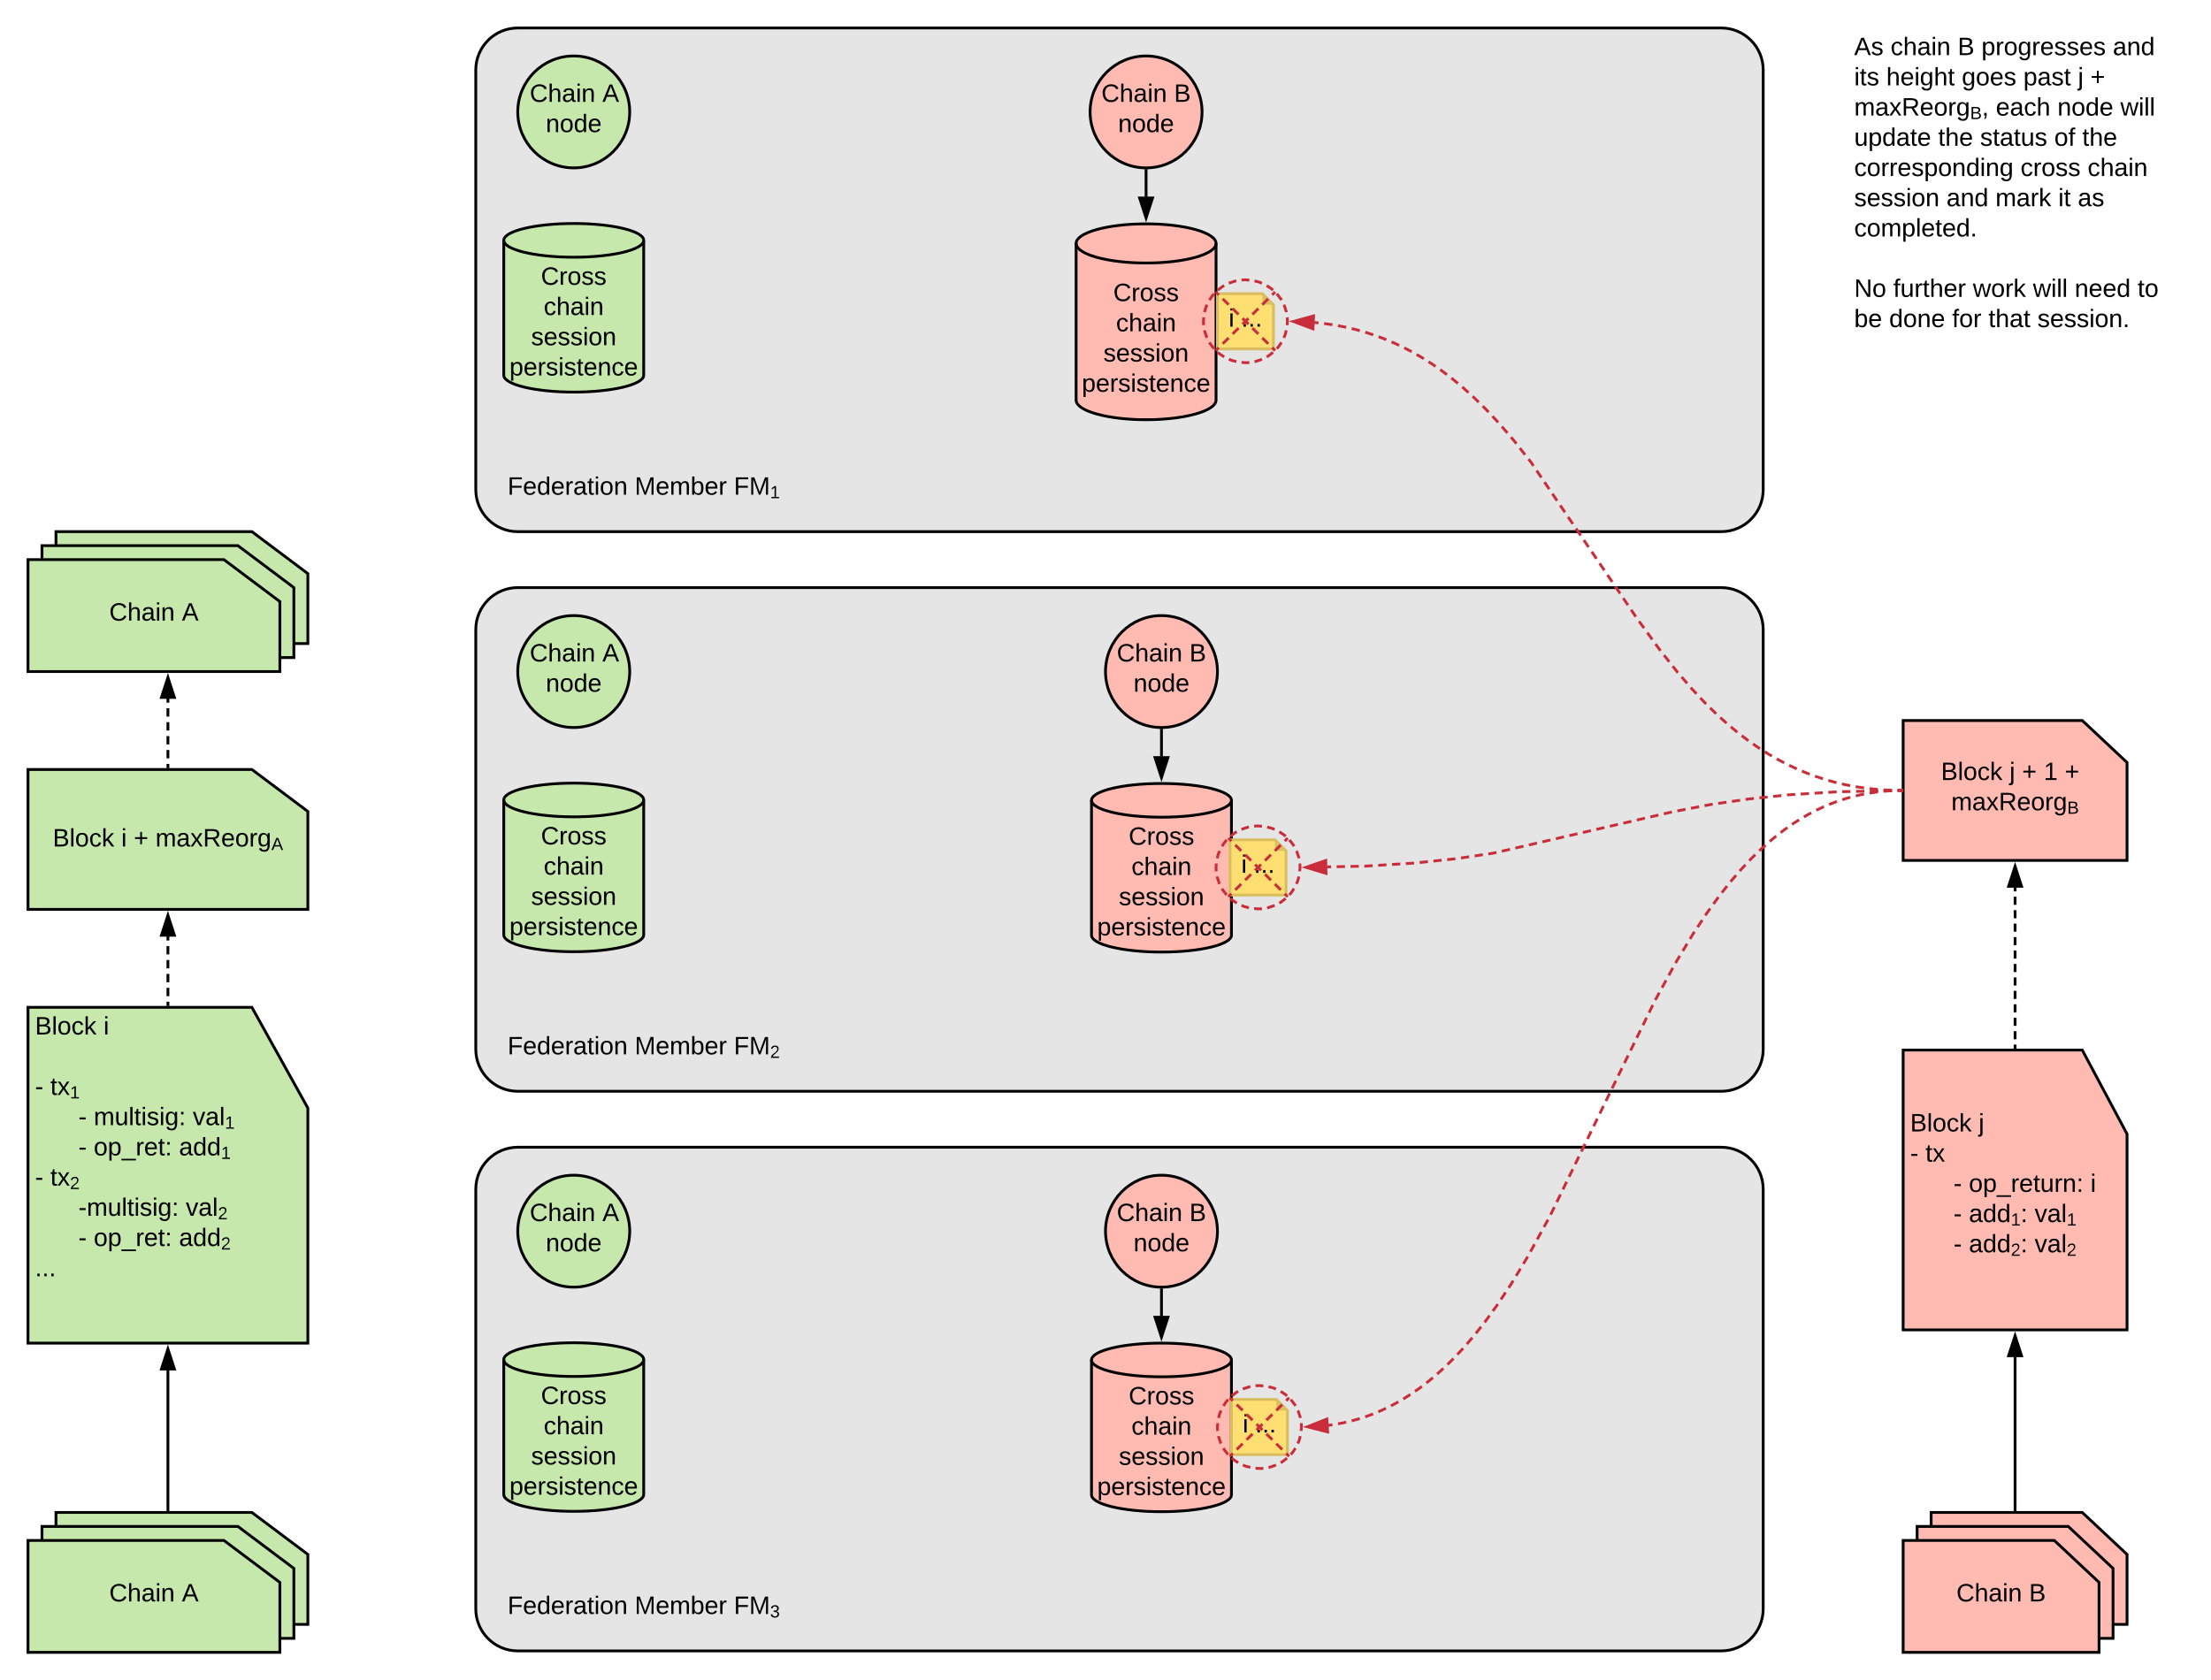 <svg xmlns="http://www.w3.org/2000/svg" xmlns:xlink="http://www.w3.org/1999/xlink" xmlns:lucid="lucid" width="1580" height="1201.04"><g transform="translate(0 2.842170943040401e-14)" lucid:page-tab-id="9oqd1x2X~fvN"><path d="M1230 20c16.57 0 30 13.43 30 30v300c0 16.57-13.43 30-30 30H370c-16.57 0-30-13.43-30-30V50c0-16.57 13.43-30 30-30z" stroke="#000" stroke-width="2" fill="#e5e5e5"/><path d="M450 80c0 22.1-17.9 40-40 40s-40-17.9-40-40 17.9-40 40-40 40 17.9 40 40z" stroke="#000" stroke-width="2" fill="#c7e8ac"/><use xlink:href="#a" transform="matrix(1,0,0,1,375,45) translate(3.55 27.8)"/><use xlink:href="#b" transform="matrix(1,0,0,1,375,45) translate(55.45 27.8)"/><use xlink:href="#c" transform="matrix(1,0,0,1,375,45) translate(15 49.4)"/><path d="M859 80c0 22.1-17.9 40-40 40s-40-17.9-40-40 17.9-40 40-40 40 17.9 40 40z" stroke="#000" stroke-width="2" fill="#ffbbb1"/><use xlink:href="#a" transform="matrix(1,0,0,1,783.999,45) translate(3.05 27.8)"/><use xlink:href="#d" transform="matrix(1,0,0,1,783.999,45) translate(54.95 27.8)"/><use xlink:href="#c" transform="matrix(1,0,0,1,783.999,45) translate(15 49.4)"/><path d="M460 268.2c0 6.66-22.4 12.05-50 12.05s-50-5.4-50-12.05v-96.4c0-6.66 22.4-12.05 50-12.05s50 5.4 50 12.05z" stroke="#000" stroke-width="2" fill="#c7e8ac"/><path d="M460 171.8c0 6.66-22.4 12.05-50 12.05s-50-5.4-50-12.05" stroke="#000" stroke-width="2" fill="none"/><use xlink:href="#e" transform="matrix(1,0,0,1,365,188.85) translate(21.55 14.7)"/><use xlink:href="#f" transform="matrix(1,0,0,1,365,188.85) translate(23.525 36.3)"/><use xlink:href="#g" transform="matrix(1,0,0,1,365,188.85) translate(14.525 57.9)"/><use xlink:href="#h" transform="matrix(1,0,0,1,365,188.85) translate(-0.95 79.5)"/><path d="M869 286c0 7.73-22.4 14-50 14s-50-6.27-50-14V174c0-7.73 22.4-14 50-14s50 6.27 50 14z" stroke="#000" stroke-width="2" fill="#ffbbb1"/><path d="M869 174c0 7.73-22.4 14-50 14s-50-6.27-50-14" stroke="#000" stroke-width="2" fill="none"/><use xlink:href="#e" transform="matrix(1,0,0,1,773.999,193) translate(21.55 22.2)"/><use xlink:href="#f" transform="matrix(1,0,0,1,773.999,193) translate(23.525 43.8)"/><use xlink:href="#g" transform="matrix(1,0,0,1,773.999,193) translate(14.525 65.4)"/><use xlink:href="#h" transform="matrix(1,0,0,1,773.999,193) translate(-0.95 87)"/><path d="M1230 420c16.57 0 30 13.43 30 30v300c0 16.57-13.43 30-30 30H370c-16.57 0-30-13.43-30-30V450c0-16.57 13.43-30 30-30z" stroke="#000" stroke-width="2" fill="#e5e5e5"/><path d="M450 480c0 22.1-17.9 40-40 40s-40-17.9-40-40 17.9-40 40-40 40 17.9 40 40z" stroke="#000" stroke-width="2" fill="#c7e8ac"/><use xlink:href="#a" transform="matrix(1,0,0,1,375,445) translate(3.55 27.8)"/><use xlink:href="#b" transform="matrix(1,0,0,1,375,445) translate(55.45 27.8)"/><use xlink:href="#c" transform="matrix(1,0,0,1,375,445) translate(15 49.4)"/><path d="M870 480c0 22.1-17.9 40-40 40s-40-17.9-40-40 17.9-40 40-40 40 17.9 40 40z" stroke="#000" stroke-width="2" fill="#ffbbb1"/><use xlink:href="#a" transform="matrix(1,0,0,1,795,445) translate(3.05 27.8)"/><use xlink:href="#d" transform="matrix(1,0,0,1,795,445) translate(54.95 27.8)"/><use xlink:href="#c" transform="matrix(1,0,0,1,795,445) translate(15 49.4)"/><path d="M460 668.2c0 6.66-22.4 12.05-50 12.05s-50-5.4-50-12.05v-96.4c0-6.66 22.4-12.05 50-12.05s50 5.4 50 12.05z" stroke="#000" stroke-width="2" fill="#c7e8ac"/><path d="M460 571.8c0 6.66-22.4 12.05-50 12.05s-50-5.4-50-12.05" stroke="#000" stroke-width="2" fill="none"/><use xlink:href="#e" transform="matrix(1,0,0,1,365,588.85) translate(21.55 14.7)"/><use xlink:href="#f" transform="matrix(1,0,0,1,365,588.85) translate(23.525 36.3)"/><use xlink:href="#g" transform="matrix(1,0,0,1,365,588.85) translate(14.525 57.9)"/><use xlink:href="#h" transform="matrix(1,0,0,1,365,588.85) translate(-0.95 79.5)"/><path d="M880 668.45c0 6.66-22.4 12.05-50 12.05s-50-5.4-50-12.05v-96.4c0-6.66 22.4-12.05 50-12.05s50 5.4 50 12.05z" stroke="#000" stroke-width="2" fill="#ffbbb1"/><path d="M880 572.05c0 6.66-22.4 12.05-50 12.05s-50-5.4-50-12.05" stroke="#000" stroke-width="2" fill="none"/><use xlink:href="#e" transform="matrix(1,0,0,1,785,589.1) translate(21.55 14.7)"/><use xlink:href="#f" transform="matrix(1,0,0,1,785,589.1) translate(23.525 36.3)"/><use xlink:href="#g" transform="matrix(1,0,0,1,785,589.1) translate(14.525 57.9)"/><use xlink:href="#h" transform="matrix(1,0,0,1,785,589.1) translate(-0.95 79.5)"/><path d="M1380 1081.04h108l32 30v50h-140z" stroke="#000" stroke-width="2" fill="#ffbbb1"/><path d="M1370 1091.04h108l32 30v50h-140z" stroke="#000" stroke-width="2" fill="#ffbbb1"/><path d="M1360 1101.04h108l32 30v50h-140z" stroke="#000" stroke-width="2" fill="#ffbbb1"/><use xlink:href="#a" transform="matrix(1,0,0,1,1360,1101.038) translate(38.05 43.6)"/><use xlink:href="#i" transform="matrix(1,0,0,1,1360,1101.038) translate(89.95 43.6)"/><path d="M1360 750.54h128l32 60v140h-160z" stroke="#000" stroke-width="2" fill="#ffbbb1"/><use xlink:href="#j" transform="matrix(1,0,0,1,1360,750.538) translate(5.01 58.15)"/><use xlink:href="#k" transform="matrix(1,0,0,1,1360,750.538) translate(53.96 58.15)"/><use xlink:href="#l" transform="matrix(1,0,0,1,1360,750.538) translate(5.01 79.75)"/><use xlink:href="#m" transform="matrix(1,0,0,1,1360,750.538) translate(15.96 79.75)"/><use xlink:href="#n" transform="matrix(1,0,0,1,1360,750.538) translate(36.01 101.35)"/><use xlink:href="#o" transform="matrix(1,0,0,1,1360,750.538) translate(46.96 101.35)"/><use xlink:href="#p" transform="matrix(1,0,0,1,1360,750.538) translate(133.86 101.35)"/><use xlink:href="#n" transform="matrix(1,0,0,1,1360,750.538) translate(36.01 122.95)"/><use xlink:href="#q" transform="matrix(1,0,0,1,1360,750.538) translate(46.96 122.95)"/><use xlink:href="#r" transform="matrix(1,0,0,1,1360,750.538) translate(93.96 122.95)"/><use xlink:href="#n" transform="matrix(1,0,0,1,1360,750.538) translate(36.01 144.55)"/><use xlink:href="#s" transform="matrix(1,0,0,1,1360,750.538) translate(46.96 144.55)"/><use xlink:href="#t" transform="matrix(1,0,0,1,1360,750.538) translate(93.96 144.55)"/><path d="M1440 1080.04V969.77" stroke="#000" stroke-width="2" fill="none"/><path d="M1441 1081.04h-2v-1h2zM1444.64 969.04h-9.28l4.64-14.27z"/><path d="M1446 970.04h-12l6-18.5zm-9.26-2h6.52L1440 958z"/><path d="M1230 820c16.57 0 30 13.43 30 30v300c0 16.57-13.43 30-30 30H370c-16.57 0-30-13.43-30-30V850c0-16.57 13.43-30 30-30z" stroke="#000" stroke-width="2" fill="#e5e5e5"/><path d="M450 880c0 22.1-17.9 40-40 40s-40-17.9-40-40 17.9-40 40-40 40 17.9 40 40z" stroke="#000" stroke-width="2" fill="#c7e8ac"/><use xlink:href="#a" transform="matrix(1,0,0,1,375,845) translate(3.55 27.8)"/><use xlink:href="#b" transform="matrix(1,0,0,1,375,845) translate(55.45 27.8)"/><use xlink:href="#c" transform="matrix(1,0,0,1,375,845) translate(15 49.4)"/><path d="M870 880c0 22.1-17.9 40-40 40s-40-17.9-40-40 17.9-40 40-40 40 17.9 40 40z" stroke="#000" stroke-width="2" fill="#ffbbb1"/><use xlink:href="#a" transform="matrix(1,0,0,1,795,845) translate(3.05 27.8)"/><use xlink:href="#d" transform="matrix(1,0,0,1,795,845) translate(54.95 27.8)"/><use xlink:href="#c" transform="matrix(1,0,0,1,795,845) translate(15 49.4)"/><path d="M460 1068.2c0 6.66-22.4 12.05-50 12.05s-50-5.4-50-12.05v-96.4c0-6.66 22.4-12.05 50-12.05s50 5.4 50 12.05z" stroke="#000" stroke-width="2" fill="#c7e8ac"/><path d="M460 971.8c0 6.66-22.4 12.05-50 12.05s-50-5.4-50-12.05" stroke="#000" stroke-width="2" fill="none"/><use xlink:href="#e" transform="matrix(1,0,0,1,365,988.85) translate(21.55 14.7)"/><use xlink:href="#f" transform="matrix(1,0,0,1,365,988.85) translate(23.525 36.3)"/><use xlink:href="#g" transform="matrix(1,0,0,1,365,988.85) translate(14.525 57.9)"/><use xlink:href="#h" transform="matrix(1,0,0,1,365,988.85) translate(-0.95 79.5)"/><path d="M880 1068.45c0 6.66-22.4 12.05-50 12.05s-50-5.4-50-12.05v-96.4c0-6.66 22.4-12.05 50-12.05s50 5.4 50 12.05z" stroke="#000" stroke-width="2" fill="#ffbbb1"/><path d="M880 972.05c0 6.66-22.4 12.05-50 12.05s-50-5.4-50-12.05" stroke="#000" stroke-width="2" fill="none"/><use xlink:href="#e" transform="matrix(1,0,0,1,785,989.1) translate(21.55 14.7)"/><use xlink:href="#f" transform="matrix(1,0,0,1,785,989.1) translate(23.525 36.3)"/><use xlink:href="#g" transform="matrix(1,0,0,1,785,989.1) translate(14.525 57.9)"/><use xlink:href="#h" transform="matrix(1,0,0,1,785,989.1) translate(-0.95 79.5)"/><path d="M819 121v19.76" stroke="#000" stroke-width="2" fill="none"/><path d="M819 120l1-.04V121h-2v-1.06zM819 155.76l-4.64-14.26h9.27z"/><path d="M819 159l-6-18.5h12zm-3.26-16.5l3.26 10.03 3.26-10.03z"/><path d="M830 521v19.76" stroke="#000" stroke-width="2" fill="none"/><path d="M830 520l1-.04V521h-2v-1.06zM830 555.76l-4.64-14.26h9.28z"/><path d="M830 559l-6-18.5h12zm-3.26-16.5l3.26 10.03 3.26-10.03z"/><path d="M830 921v19.76" stroke="#000" stroke-width="2" fill="none"/><path d="M830 920l1-.04V921h-2v-1.06zM830 955.76l-4.64-14.26h9.28z"/><path d="M830 959l-6-18.5h12zm-3.26-16.5l3.26 10.03 3.26-10.03z"/><path d="M1320 20h240v226h-240z" stroke="#000" stroke-opacity="0" stroke-width="2" fill="#fff" fill-opacity="0"/><use xlink:href="#u" transform="matrix(1,0,0,1,1325,25) translate(0 14.4)"/><use xlink:href="#v" transform="matrix(1,0,0,1,1325,25) translate(26 14.4)"/><use xlink:href="#w" transform="matrix(1,0,0,1,1325,25) translate(73.95 14.4)"/><use xlink:href="#x" transform="matrix(1,0,0,1,1325,25) translate(90.95 14.4)"/><use xlink:href="#y" transform="matrix(1,0,0,1,1325,25) translate(184.85 14.4)"/><use xlink:href="#z" transform="matrix(1,0,0,1,1325,25) translate(0 36)"/><use xlink:href="#A" transform="matrix(1,0,0,1,1325,25) translate(22.95 36)"/><use xlink:href="#B" transform="matrix(1,0,0,1,1325,25) translate(76.9 36)"/><use xlink:href="#C" transform="matrix(1,0,0,1,1325,25) translate(120.9 36)"/><use xlink:href="#D" transform="matrix(1,0,0,1,1325,25) translate(159.9 36)"/><use xlink:href="#E" transform="matrix(1,0,0,1,1325,25) translate(168.85 36)"/><use xlink:href="#F" transform="matrix(1,0,0,1,1325,25) translate(0 57.6)"/><use xlink:href="#G" transform="matrix(1,0,0,1,1325,25) translate(101.25 57.6)"/><use xlink:href="#H" transform="matrix(1,0,0,1,1325,25) translate(145.25 57.6)"/><use xlink:href="#I" transform="matrix(1,0,0,1,1325,25) translate(190.25 57.6)"/><use xlink:href="#J" transform="matrix(1,0,0,1,1325,25) translate(0 79.2)"/><use xlink:href="#K" transform="matrix(1,0,0,1,1325,25) translate(60 79.2)"/><use xlink:href="#L" transform="matrix(1,0,0,1,1325,25) translate(90 79.2)"/><use xlink:href="#M" transform="matrix(1,0,0,1,1325,25) translate(143 79.2)"/><use xlink:href="#N" transform="matrix(1,0,0,1,1325,25) translate(163 79.2)"/><use xlink:href="#O" transform="matrix(1,0,0,1,1325,25) translate(0 100.8)"/><use xlink:href="#P" transform="matrix(1,0,0,1,1325,25) translate(118.85 100.8)"/><use xlink:href="#f" transform="matrix(1,0,0,1,1325,25) translate(166.8 100.8)"/><use xlink:href="#Q" transform="matrix(1,0,0,1,1325,25) translate(0 122.4)"/><use xlink:href="#R" transform="matrix(1,0,0,1,1325,25) translate(65.95 122.4)"/><use xlink:href="#S" transform="matrix(1,0,0,1,1325,25) translate(100.95 122.4)"/><use xlink:href="#T" transform="matrix(1,0,0,1,1325,25) translate(145.85 122.4)"/><use xlink:href="#U" transform="matrix(1,0,0,1,1325,25) translate(159.8 122.4)"/><use xlink:href="#V" transform="matrix(1,0,0,1,1325,25) translate(0 144)"/><use xlink:href="#W" transform="matrix(1,0,0,1,1325,25) translate(0 165.6)"/><use xlink:href="#X" transform="matrix(1,0,0,1,1325,25) translate(0 187.2)"/><use xlink:href="#Y" transform="matrix(1,0,0,1,1325,25) translate(27.95 187.2)"/><use xlink:href="#Z" transform="matrix(1,0,0,1,1325,25) translate(84.85 187.2)"/><use xlink:href="#aa" transform="matrix(1,0,0,1,1325,25) translate(127.75 187.2)"/><use xlink:href="#ab" transform="matrix(1,0,0,1,1325,25) translate(157.55 187.2)"/><use xlink:href="#ac" transform="matrix(1,0,0,1,1325,25) translate(202.55 187.2)"/><use xlink:href="#ad" transform="matrix(1,0,0,1,1325,25) translate(0 208.8)"/><use xlink:href="#ae" transform="matrix(1,0,0,1,1325,25) translate(25 208.8)"/><use xlink:href="#af" transform="matrix(1,0,0,1,1325,25) translate(70 208.8)"/><use xlink:href="#ag" transform="matrix(1,0,0,1,1325,25) translate(95.95 208.8)"/><use xlink:href="#ah" transform="matrix(1,0,0,1,1325,25) translate(130.95 208.8)"/><path d="M880 1000.25h32.1l7.9 7.9v31.6h-40z" stroke="#d9be60" stroke-width="2" fill="#ffdf71"/><path d="M912.1 1000.25v7.9h7.9" fill="#d9be60"/><g><use xlink:href="#ai" transform="matrix(1,0,0,1,885,1005.25) translate(3.025 18.6)"/><use xlink:href="#aj" transform="matrix(1,0,0,1,885,1005.25) translate(11.975 18.6)"/></g><path d="M930 1020c0 16.36-13.43 29.63-30 29.63s-30-13.27-30-29.63 13.43-29.63 30-29.63 30 13.27 30 29.63zm-51.22-20.95l42.44 41.9m-42.44 0l42.44-41.9" fill-opacity="0"/><path d="M929.2 1026.48l-.8 3.1-.98 2.2m-1.7 3.33l-2.02 3.06-1.33 1.43m-2.63 2.64l-3.4 2.6-1.18.63m-3.3 1.75l-4.7 1.55-.66.1m-3.7.58l-.62.1-2.18.08-2.8-.24m-3.7-.56l-3.43-.88-1.88-.83m-3.37-1.63l-3.5-2.32-1.04-.96m-2.73-2.57l-2.92-3.8-.4-.73m-1.74-3.3l-.15-.3-1.53-4.6-.06-.42m-.58-3.7l-.1-.7-.08-2.1.23-2.8m.58-3.68l.8-3.1.98-2.2m1.7-3.33l2.02-3.06 1.33-1.43m2.63-2.64l3.4-2.6 1.18-.63m3.3-1.75l4.7-1.55.66-.1m3.7-.58l.62-.1 2.18-.08 2.8.24m3.7.56l3.43.88 1.88.83m3.37 1.63l3.5 2.32 1.04.96m2.73 2.57l2.92 3.8.4.73m1.74 3.3l.15.3 1.53 4.6.06.42m.58 3.7l.1.7.08 2.1-.23 2.8m-51-23.75l2.14 2.1m2.83 2.8l4.25 4.18m2.83 2.8l4.25 4.18m2.83 2.8l4.24 4.2m2.83 2.8l4.24 4.18m2.82 2.8l4.25 4.18m2.82 2.8l2.12 2.1m-42.44 0l2.13-2.1m2.83-2.8l4.25-4.2m2.83-2.78l4.25-4.2m2.83-2.78l4.24-4.2m2.83-2.8l4.24-4.18m2.82-2.8l4.25-4.18m2.82-2.8l2.12-2.1" stroke="#c92d39" stroke-width="2" fill="none"/><path d="M879 600.25h32.1l7.9 7.9v31.6h-40z" stroke="#d9be60" stroke-width="2" fill="#ffdf71"/><path d="M911.1 600.25v7.9h7.9" fill="#d9be60"/><g><use xlink:href="#ai" transform="matrix(1,0,0,1,883.999,605.25) translate(3.025 18.6)"/><use xlink:href="#aj" transform="matrix(1,0,0,1,883.999,605.25) translate(11.975 18.6)"/></g><path d="M929 620c0 16.36-13.43 29.63-30 29.63s-30-13.27-30-29.63 13.43-29.63 30-29.63 30 13.27 30 29.63zm-51.22-20.95l42.44 41.9m-42.44 0l42.44-41.9" fill-opacity="0"/><path d="M928.2 626.48l-.8 3.1-.98 2.2m-1.7 3.33l-2.02 3.06-1.33 1.43m-2.63 2.64l-3.4 2.6-1.18.63m-3.3 1.75l-4.7 1.55-.66.1m-3.7.58l-.62.1-2.18.08-2.8-.24m-3.7-.56l-3.43-.88-1.88-.83m-3.37-1.63l-3.5-2.32-1.04-.96m-2.73-2.57l-2.93-3.8-.38-.73m-1.75-3.3l-.15-.3-1.53-4.6-.06-.42m-.58-3.7l-.1-.7-.08-2.1.23-2.8m.58-3.68l.8-3.1.98-2.2m1.7-3.33l2.02-3.06 1.33-1.43m2.63-2.64l3.4-2.6 1.18-.63m3.3-1.75l4.7-1.55.66-.1m3.7-.58l.62-.1 2.18-.08 2.8.24m3.7.56l3.43.88 1.88.83m3.37 1.63l3.5 2.32 1.04.96m2.73 2.57l2.92 3.8.38.73m1.76 3.3l.15.3 1.53 4.6.06.42m.58 3.7l.1.7.08 2.1-.23 2.8m-51-23.75l2.13 2.1m2.83 2.8l4.25 4.18m2.83 2.8l4.25 4.18m2.83 2.8l4.24 4.2m2.83 2.8l4.24 4.18m2.82 2.8l4.24 4.18m2.83 2.8l2.12 2.1m-42.44 0l2.12-2.1m2.83-2.8l4.25-4.2m2.83-2.78l4.25-4.2m2.83-2.78l4.24-4.2m2.83-2.8l4.24-4.18m2.82-2.8l4.24-4.18m2.83-2.8l2.12-2.1" stroke="#c92d39" stroke-width="2" fill="none"/><path d="M870 209.88h32.1l7.9 7.9v31.6h-40z" stroke="#d9be60" stroke-width="2" fill="#ffdf71"/><path d="M902.1 209.88v7.9h7.9" fill="#d9be60"/><g><use xlink:href="#ai" transform="matrix(1,0,0,1,875,214.875) translate(3.025 18.6)"/><use xlink:href="#aj" transform="matrix(1,0,0,1,875,214.875) translate(11.975 18.6)"/></g><path d="M920 229.63c0 16.36-13.43 29.62-30 29.62s-30-13.26-30-29.63c0-16.36 13.43-29.62 30-29.62s30 13.26 30 29.63zm-51.22-20.96l42.44 41.9m-42.44 0l42.44-41.9" fill-opacity="0"/><path d="M919.2 236.1l-.8 3.1-.98 2.22m-1.7 3.32l-2.02 3.05-1.33 1.42m-2.63 2.65l-3.4 2.6-1.18.63m-3.3 1.74l-4.7 1.56-.66.1m-3.7.58l-.62.1-2.18.07-2.8-.23m-3.7-.55l-3.43-.88-1.88-.85m-3.37-1.63l-3.5-2.3-1.04-.97m-2.73-2.57l-2.92-3.8-.4-.73m-1.74-3.3l-.15-.3-1.53-4.6-.06-.43m-.58-3.7l-.1-.7-.08-2.1.23-2.8m.58-3.68l.8-3.1.98-2.2m1.7-3.33l2.02-3.04 1.33-1.43m2.63-2.65l3.4-2.6 1.18-.63m3.3-1.74l4.7-1.55.66-.1m3.7-.58l.62-.1L890 200l2.8.23m3.7.55l3.43.88 1.88.84m3.37 1.63l3.5 2.3 1.04.97m2.73 2.57l2.92 3.8.4.73m1.74 3.3l.15.3 1.53 4.6.06.43m.58 3.7l.1.7.08 2.1-.23 2.8m-51-23.76l2.14 2.1m2.83 2.8l4.25 4.18m2.83 2.8l4.25 4.2m2.83 2.78l4.24 4.2m2.83 2.78l4.24 4.2m2.82 2.8l4.25 4.2m2.82 2.78l2.12 2.1m-42.44 0l2.13-2.1m2.83-2.8l4.25-4.18m2.83-2.8l4.25-4.2m2.83-2.78l4.24-4.2m2.83-2.78l4.24-4.2m2.82-2.8l4.25-4.18m2.82-2.8l2.12-2.1" stroke="#c92d39" stroke-width="2" fill="none"/><path d="M340 320h240v60H340z" stroke="#000" stroke-opacity="0" stroke-width="2" fill="#fff" fill-opacity="0"/><g><use xlink:href="#ak" transform="matrix(1,0,0,1,345,325) translate(17.7 28.6)"/><use xlink:href="#al" transform="matrix(1,0,0,1,345,325) translate(108.55 28.6)"/><use xlink:href="#am" transform="matrix(1,0,0,1,345,325) translate(179.4 28.6)"/></g><path d="M340 720h240v60H340z" stroke="#000" stroke-opacity="0" stroke-width="2" fill="#fff" fill-opacity="0"/><g><use xlink:href="#ak" transform="matrix(1,0,0,1,345,725) translate(17.7 28.6)"/><use xlink:href="#al" transform="matrix(1,0,0,1,345,725) translate(108.55 28.6)"/><use xlink:href="#an" transform="matrix(1,0,0,1,345,725) translate(179.4 28.6)"/></g><path d="M340 1120h240v60H340z" stroke="#000" stroke-opacity="0" stroke-width="2" fill="#fff" fill-opacity="0"/><g><use xlink:href="#ak" transform="matrix(1,0,0,1,345,1125) translate(17.7 28.6)"/><use xlink:href="#al" transform="matrix(1,0,0,1,345,1125) translate(108.55 28.6)"/><use xlink:href="#ao" transform="matrix(1,0,0,1,345,1125) translate(179.4 28.6)"/></g><path d="M40 1081.04h140l40 30v50H40z" stroke="#000" stroke-width="2" fill="#c7e8ac"/><path d="M30 1091.04h140l40 30v50H30z" stroke="#000" stroke-width="2" fill="#c7e8ac"/><path d="M20 1101.04h140l40 30v50H20z" stroke="#000" stroke-width="2" fill="#c7e8ac"/><g><use xlink:href="#a" transform="matrix(1,0,0,1,20,1101.038) translate(58.05 43.6)"/><use xlink:href="#ap" transform="matrix(1,0,0,1,20,1101.038) translate(109.95 43.6)"/></g><path d="M120 1080.04v-100.8" stroke="#000" stroke-width="2" fill="none"/><path d="M121 1081.04h-2v-1h2zM124.64 978.5h-9.28l4.64-14.26z"/><path d="M126 979.5h-12l6-18.5zm-9.26-2h6.52L120 967.47z"/><path d="M120 719v-49.76" fill="none"/><path d="M120 719v-3m0-3.97v-5.97m0-3.98v-5.97m0-3.97v-5.97m0-3.98v-5.98m0-3.98v-2.98" stroke="#000" stroke-width="2" fill="none"/><path d="M121 720h-2v-1h2zM124.64 668.5h-9.28l4.64-14.26z"/><path d="M126 669.5h-12l6-18.5zm-9.26-2h6.52L120 657.47z"/><path d="M20 550h160l40 30v70H20z" stroke="#000" stroke-width="2" fill="#c7e8ac"/><g><use xlink:href="#j" transform="matrix(1,0,0,1,20,550) translate(17.68 55.025)"/><use xlink:href="#aq" transform="matrix(1,0,0,1,20,550) translate(66.63 55.025)"/><use xlink:href="#ar" transform="matrix(1,0,0,1,20,550) translate(75.58 55.025)"/><use xlink:href="#as" transform="matrix(1,0,0,1,20,550) translate(91.08 55.025)"/></g><path d="M120 549v-49.76" fill="none"/><path d="M120 549v-3m0-3.97v-5.97m0-3.98v-5.97m0-3.97v-5.97m0-4v-5.96m0-3.98v-2.98" stroke="#000" stroke-width="2" fill="none"/><path d="M121 550h-2v-1h2zM124.64 498.5h-9.28l4.64-14.26z"/><path d="M126 499.5h-12l6-18.5zm-9.26-2h6.52L120 487.47z"/><path d="M20 720h160l40 72v168H20z" stroke="#000" stroke-width="2" fill="#c7e8ac"/><g><use xlink:href="#j" transform="matrix(1,0,0,1,20,720) translate(5.01 19.41)"/><use xlink:href="#p" transform="matrix(1,0,0,1,20,720) translate(53.96 19.41)"/><use xlink:href="#at" transform="matrix(1,0,0,1,20,720) translate(5.01 41.01)"/><use xlink:href="#l" transform="matrix(1,0,0,1,20,720) translate(5.01 62.61)"/><use xlink:href="#au" transform="matrix(1,0,0,1,20,720) translate(15.96 62.61)"/><use xlink:href="#n" transform="matrix(1,0,0,1,20,720) translate(36.01 84.21)"/><use xlink:href="#av" transform="matrix(1,0,0,1,20,720) translate(46.96 84.21)"/><use xlink:href="#r" transform="matrix(1,0,0,1,20,720) translate(117.76 84.21)"/><use xlink:href="#n" transform="matrix(1,0,0,1,20,720) translate(36.01 105.81)"/><use xlink:href="#aw" transform="matrix(1,0,0,1,20,720) translate(46.96 105.81)"/><use xlink:href="#ax" transform="matrix(1,0,0,1,20,720) translate(107.91 105.81)"/><use xlink:href="#l" transform="matrix(1,0,0,1,20,720) translate(5.01 127.41)"/><use xlink:href="#ay" transform="matrix(1,0,0,1,20,720) translate(15.96 127.41)"/><use xlink:href="#az" transform="matrix(1,0,0,1,20,720) translate(36.01 149.01)"/><use xlink:href="#aA" transform="matrix(1,0,0,1,20,720) translate(112.76 149.01)"/><use xlink:href="#n" transform="matrix(1,0,0,1,20,720) translate(36.01 170.61)"/><use xlink:href="#aw" transform="matrix(1,0,0,1,20,720) translate(46.96 170.61)"/><use xlink:href="#aB" transform="matrix(1,0,0,1,20,720) translate(107.91 170.61)"/><use xlink:href="#aC" transform="matrix(1,0,0,1,20,720) translate(5.01 192.21)"/></g><path d="M1360 515h128l32 30v70h-160z" stroke="#000" stroke-width="2" fill="#ffbbb1"/><g><use xlink:href="#j" transform="matrix(1,0,0,1,1360,515) translate(27.055 42.525)"/><use xlink:href="#D" transform="matrix(1,0,0,1,1360,515) translate(76.005 42.525)"/><use xlink:href="#ar" transform="matrix(1,0,0,1,1360,515) translate(84.955 42.525)"/><use xlink:href="#aD" transform="matrix(1,0,0,1,1360,515) translate(100.455 42.525)"/><use xlink:href="#E" transform="matrix(1,0,0,1,1360,515) translate(115.455 42.525)"/><use xlink:href="#aE" transform="matrix(1,0,0,1,1360,515) translate(34.38 64.125)"/></g><path d="M1440 749.54v-115.3" fill="none"/><path d="M1440 749.54v-2.9m0-3.83v-5.76m0-3.84v-5.76m0-3.85v-5.77m0-3.85v-5.76m0-3.84v-5.77m0-3.83V689m0-3.84v-5.77m0-3.85v-5.76m0-3.86v-5.76m0-3.84v-5.77m0-3.84v-5.77m0-3.84v-2.88" stroke="#000" stroke-width="2" fill="none"/><path d="M1441 750.54h-2v-1h2zM1444.64 633.5h-9.28l4.64-14.26z"/><path d="M1446 634.5h-12l6-18.5zm-9.26-2h6.52l-3.26-10.03z"/><path d="M1359 565l-8.76-.18-8.33-.53-7.97-.84-7.67-1.14-7.42-1.4-7.22-1.7-7.05-1.97-6.92-2.25-6.83-2.54-6.77-2.85-6.75-3.16-6.76-3.54-6.83-3.94-6.9-4.4-7.1-4.92-7.28-5.54-7.6-6.28-7.97-7.2-8.53-8.35-9.3-9.9-10.46-12.15-12.43-15.72-16.85-23.26-75.4-111.12-12.44-15.72-10.46-12.13-9.3-9.9-8.53-8.37-7.98-7.2-7.6-6.28-7.28-5.53-7.1-4.94-6.9-4.4-6.84-3.93-6.76-3.54-6.75-3.2-6.77-2.84-6.83-2.54-6.92-2.24-7.05-1.97-7.2-1.68-7.44-1.42-7.67-1.13-6.86-.72" fill="none"/><path d="M1359 565l-3-.06m-4.02-.1l-1.74-.02-4.26-.27m-4-.25h-.07l-5.9-.63m-3.98-.5l-5.76-.85-.2-.03m-3.93-.76l-3.3-.63-2.58-.6m-3.9-.9l-.73-.18-5.07-1.42m-3.84-1.16l-5.05-1.64-.65-.24m-3.76-1.4l-2.42-.9-3.16-1.33m-3.7-1.56l-5.43-2.56m-3.58-1.8l-4.4-2.3-.9-.52m-3.48-2l-2.46-1.42-2.67-1.7m-3.38-2.15l-.86-.54-4.1-2.85m-3.3-2.3l-4.78-3.63m-3.16-2.46l-4.64-3.83m-3.04-2.6l-4.47-4.03m-2.95-2.7l-4.3-4.2m-2.86-2.82l-.88-.85-3.28-3.5m-2.74-2.92l-3.28-3.5-.8-.92m-2.6-3.03l-3.94-4.56m-2.62-3.04l-.5-.58-3.25-4.1m-2.48-3.15l-3.73-4.72m-2.5-3.14l-.47-.6-3.08-4.25m-2.35-3.24l-3.52-4.86m-2.36-3.25l-3.52-4.88m-2.34-3.26l-3.37-4.97m-2.27-3.33l-3.37-4.98m-2.25-3.32l-3.37-4.98m-2.25-3.32l-3.38-4.97m-2.25-3.3l-3.38-4.98m-2.25-3.32l-3.37-4.98m-2.26-3.3l-3.38-5m-2.25-3.3l-3.38-4.98m-2.26-3.32l-3.38-4.97m-2.25-3.32l-3.37-4.97m-2.25-3.32l-3.37-4.98m-2.24-3.3l-3.38-5m-2.25-3.3l-3.38-4.98m-2.25-3.32l-1.93-2.84-1.6-2.02m-2.5-3.15l-3.72-4.7m-2.48-3.16l-2.13-2.7-1.7-1.95m-2.6-3.04l-3.93-4.54m-2.63-3.02l-4.1-4.4m-2.75-2.9l-2.04-2.18-2.17-2.13m-2.85-2.8l-3.5-3.43-.83-.75m-2.98-2.68l-4.17-3.77-.3-.25m-3.1-2.55l-4.2-3.48-.44-.34m-3.2-2.42l-3.64-2.77-1.18-.83m-3.3-2.3l-2.6-1.8-2.4-1.52m-3.38-2.15l-1.15-.73-4.04-2.33m-3.5-1.97l-5.32-2.8m-3.6-1.73l-3.9-1.83-1.58-.65m-3.7-1.56l-1.48-.64-4.12-1.53m-3.78-1.35l-5.7-1.86m-3.87-1.08l-3.32-.93-2.5-.58m-3.9-.9l-.8-.2-5.1-.97m-3.94-.7l-5.95-.86m-4-.44l-3-.3" stroke="#c92d39" stroke-width="2" fill="none"/><path d="M1360 564.04v2l-1.04-.04.07-2zM938.28 235.05l-14.05-5.28 14.46-4z" fill="#c92d39"/><path d="M939.2 236.47l-18.2-6.84 18.76-5.18zm-11.73-6.55l9.87 3.7.3-6.5z" fill="#c92d39"/><path d="M1359 565l-45.4.9-35.26 2.2-29.43 3.08-26.57 3.92-27.1 5.18-128.56 29.62-26.58 3.92-29.44 3.08-35.26 2.2-27.17.54" fill="none"/><path d="M1359 565l-2.97.06m-3.96.08l-5.94.12m-3.96.08l-5.93.1m-3.96.1l-5.94.1m-3.96.1l-5.93.1m-3.96.13l-5.94.37m-3.95.25l-5.9.36m-3.97.24l-5.92.37m-3.94.25l-4.52.28-1.4.14m-3.94.42l-5.9.6m-3.95.43l-5.9.6m-3.94.42l-4.4.46-1.5.22m-3.9.58l-5.88.86m-3.9.58l-5.9.87m-3.9.56l-1.6.24-4.25.8m-3.9.76l-5.82 1.1m-3.9.75l-5.82 1.13m-3.9.76l-5.77 1.32m-3.86.9l-5.8 1.33m-3.84.9l-5.8 1.32m-3.85.9l-5.77 1.32m-3.86.88l-5.8 1.33m-3.85.9l-5.78 1.34m-3.86.88l-5.8 1.34m-3.84.9l-5.8 1.32m-3.85.9l-5.8 1.32m-3.85.9l-5.8 1.32m-3.85.9l-5.78 1.33m-3.86.9l-5.8 1.32m-3.84.9l-5.8 1.32m-3.85.88l-2.7.62-3.13.46m-3.92.58l-5.87.87m-3.92.6l-5.87.85m-3.92.58l-5.9.62m-3.94.4l-5.9.63m-3.95.4l-5.9.63m-3.94.4l-5.92.38m-3.95.25l-5.93.36m-3.95.24l-5.92.37m-3.95.25l-5.48.34h-.45m-3.96.08l-5.95.12m-3.95.08l-5.94.12m-3.96.08l-2.97.06" stroke="#c92d39" stroke-width="2" fill="none"/><path d="M1360 565.98l-1 .02-.03-2 1.03-.02zM947.6 624.3l-14.36-4.36 14.17-4.92z" fill="#c92d39"/><path d="M948.62 625.64L930 620l18.38-6.38zm-12.15-5.77l10.1 3.06-.14-6.52z" fill="#c92d39"/><path d="M1359 565l-6.2.13-6 .38-5.82.62-5.66.83-5.55 1.06-5.44 1.3-5.38 1.5-5.32 1.72-5.3 1.97-5.3 2.22-5.3 2.5-5.36 2.8-5.42 3.13-5.5 3.5-5.65 3.92-5.8 4.4-6 4.96-6.23 5.62-6.55 6.42-6.92 7.38-7.4 8.6-8.04 10.13-8.86 12.22-10.05 15.15-11.92 19.72-15.5 28.32-35.3 72.24-39.75 81.77-15.5 28.33-11.92 19.72L1070 932.7l-8.86 12.22-8.03 10.14-7.4 8.6-6.92 7.37-6.55 6.42-6.24 5.62-6 4.96-5.8 4.4-5.64 3.92-5.5 3.5-5.43 3.13-5.36 2.8-5.3 2.5-5.3 2.23-5.3 1.98-5.32 1.73-5.38 1.5-5.44 1.3-5.55 1.05-5.5.8" fill="none"/><path d="M1359 565l-3.02.06m-4 .12l-5.2.33-.82.1m-4 .4l-.98.12-4.98.73m-3.95.73l-2.28.43-3.6.86m-3.9 1l-3.32.93-2.45.8m-3.8 1.27l-4.37 1.62-1.26.52m-3.7 1.56l-.33.14-5.13 2.4m-3.56 1.87l-1.97 1.02-3.3 1.9m-3.43 2.06l-4.2 2.67-.86.6m-3.3 2.3l-1.48 1.02-3.37 2.55m-3.17 2.47l-4.64 3.83m-3 2.66l-3.85 3.45-.6.6m-2.88 2.8l-3.08 3.02-1.18 1.26m-2.75 2.93l-3 3.2-1.08 1.24m-2.62 3.04l-3.7 4.3-.22.27m-2.5 3.16l-3.74 4.73m-2.44 3.17l-3.54 4.88m-2.36 3.25l-2.1 2.9-1.35 2.04m-2.22 3.34l-3.33 5.02m-2.22 3.35l-.93 1.4-2.25 3.72m-2.08 3.44l-3.1 5.16m-2.1 3.44l-2.4 3.97-.66 1.22m-1.93 3.5l-2.9 5.3m-1.92 3.52l-2.9 5.28m-1.92 3.53l-2.9 5.28m-1.78 3.6l-2.65 5.42m-1.76 3.6l-2.65 5.42m-1.77 3.6l-2.64 5.42m-1.76 3.6l-2.65 5.43m-1.76 3.6l-2.64 5.4m-1.77 3.62l-2.64 5.42m-1.76 3.6l-2.64 5.42m-1.77 3.6l-2.64 5.42m-1.75 3.6l-2.63 5.43m-1.76 3.63l-2.63 5.4m-1.76 3.63l-2.63 5.42m-1.76 3.6l-2.64 5.43m-1.75 3.62l-2.65 5.42m-1.75 3.6l-2.64 5.43m-1.75 3.6l-2.63 5.43m-1.75 3.6l-2.64 5.43m-1.76 3.6l-2.63 5.43m-1.88 3.56l-2.9 5.28m-1.92 3.52l-2.9 5.3m-1.93 3.5l-2.9 5.3m-1.94 3.5l-3.12 5.16m-2.06 3.44l-3.12 5.16m-2.08 3.44l-1.28 2.13-1.96 2.94m-2.22 3.34l-3.33 5.02m-2.22 3.35l-.33.5-3.2 4.4m-2.35 3.25l-3.3 4.57-.25.3m-2.5 3.15l-3.73 4.72m-2.54 3.1l-3.94 4.56m-2.64 3.04l-4.12 4.4m-2.75 2.92l-4.32 4.22m-2.9 2.78l-4.47 4.03m-3.05 2.6l-3.96 3.28-.7.54m-3.2 2.43l-1.9 1.43-3 2.1m-3.32 2.25l-4.83 3.07-.26.15m-3.5 2l-1.67.98-3.62 1.9m-3.58 1.78l-3.46 1.62-2.03.86m-3.7 1.54l-4.86 1.8-.8.27m-3.83 1.24l-.7.2-5.1 1.44m-3.9.93l-1.8.42-4.1.77m-3.97.65l-2.98.44" stroke="#c92d39" stroke-width="2" fill="none"/><path d="M1360 565.95l-.95.05-.1-2 1.05-.06zM948.76 1023.53l-14.53-3.73 13.95-5.52z" fill="#c92d39"/><path d="M949.84 1024.84L931 1020l18.1-7.16zm-12.38-5.25l10.2 2.62-.4-6.5z" fill="#c92d39"/><path d="M40 380h140l40 30v50H40z" stroke="#000" stroke-width="2" fill="#c7e8ac"/><path d="M30 390h140l40 30v50H30z" stroke="#000" stroke-width="2" fill="#c7e8ac"/><path d="M20 400h140l40 30v50H20z" stroke="#000" stroke-width="2" fill="#c7e8ac"/><g><use xlink:href="#a" transform="matrix(1,0,0,1,20,400) translate(58.05 43.6)"/><use xlink:href="#ap" transform="matrix(1,0,0,1,20,400) translate(109.95 43.6)"/></g><defs><path d="M212-179c-10-28-35-45-73-45-59 0-87 40-87 99 0 60 29 101 89 101 43 0 62-24 78-52l27 14C228-24 195 4 139 4 59 4 22-46 18-125c-6-104 99-153 187-111 19 9 31 26 39 46" id="aF"/><path d="M106-169C34-169 62-67 57 0H25v-261h32l-1 103c12-21 28-36 61-36 89 0 53 116 60 194h-32v-121c2-32-8-49-39-48" id="aG"/><path d="M141-36C126-15 110 5 73 4 37 3 15-17 15-53c-1-64 63-63 125-63 3-35-9-54-41-54-24 1-41 7-42 31l-33-3c5-37 33-52 76-52 45 0 72 20 72 64v82c-1 20 7 32 28 27v20c-31 9-61-2-59-35zM48-53c0 20 12 33 32 33 41-3 63-29 60-74-43 2-92-5-92 41" id="aH"/><path d="M24-231v-30h32v30H24zM24 0v-190h32V0H24" id="aI"/><path d="M117-194c89-4 53 116 60 194h-32v-121c0-31-8-49-39-48C34-167 62-67 57 0H25l-1-190h30c1 10-1 24 2 32 11-22 29-35 61-36" id="aJ"/><g id="a"><use transform="matrix(0.05,0,0,0.05,0,0)" xlink:href="#aF"/><use transform="matrix(0.05,0,0,0.05,12.95,0)" xlink:href="#aG"/><use transform="matrix(0.05,0,0,0.05,22.95,0)" xlink:href="#aH"/><use transform="matrix(0.05,0,0,0.05,32.95,0)" xlink:href="#aI"/><use transform="matrix(0.05,0,0,0.05,36.9,0)" xlink:href="#aJ"/></g><path d="M205 0l-28-72H64L36 0H1l101-248h38L239 0h-34zm-38-99l-47-123c-12 45-31 82-46 123h93" id="aK"/><use transform="matrix(0.05,0,0,0.05,0,0)" xlink:href="#aK" id="b"/><path d="M100-194c62-1 85 37 85 99 1 63-27 99-86 99S16-35 15-95c0-66 28-99 85-99zM99-20c44 1 53-31 53-75 0-43-8-75-51-75s-53 32-53 75 10 74 51 75" id="aL"/><path d="M85-194c31 0 48 13 60 33l-1-100h32l1 261h-30c-2-10 0-23-3-31C134-8 116 4 85 4 32 4 16-35 15-94c0-66 23-100 70-100zm9 24c-40 0-46 34-46 75 0 40 6 74 45 74 42 0 51-32 51-76 0-42-9-74-50-73" id="aM"/><path d="M100-194c63 0 86 42 84 106H49c0 40 14 67 53 68 26 1 43-12 49-29l28 8c-11 28-37 45-77 45C44 4 14-33 15-96c1-61 26-98 85-98zm52 81c6-60-76-77-97-28-3 7-6 17-6 28h103" id="aN"/><g id="c"><use transform="matrix(0.05,0,0,0.05,0,0)" xlink:href="#aJ"/><use transform="matrix(0.05,0,0,0.05,10,0)" xlink:href="#aL"/><use transform="matrix(0.05,0,0,0.05,20,0)" xlink:href="#aM"/><use transform="matrix(0.05,0,0,0.05,30,0)" xlink:href="#aN"/></g><path d="M160-131c35 5 61 23 61 61C221 17 115-2 30 0v-248c76 3 177-17 177 60 0 33-19 50-47 57zm-97-11c50-1 110 9 110-42 0-47-63-36-110-37v79zm0 115c55-2 124 14 124-45 0-56-70-42-124-44v89" id="aO"/><use transform="matrix(0.05,0,0,0.05,0,0)" xlink:href="#aO" id="d"/><path d="M114-163C36-179 61-72 57 0H25l-1-190h30c1 12-1 29 2 39 6-27 23-49 58-41v29" id="aP"/><path d="M135-143c-3-34-86-38-87 0 15 53 115 12 119 90S17 21 10-45l28-5c4 36 97 45 98 0-10-56-113-15-118-90-4-57 82-63 122-42 12 7 21 19 24 35" id="aQ"/><g id="e"><use transform="matrix(0.05,0,0,0.05,0,0)" xlink:href="#aF"/><use transform="matrix(0.05,0,0,0.05,12.95,0)" xlink:href="#aP"/><use transform="matrix(0.05,0,0,0.05,18.9,0)" xlink:href="#aL"/><use transform="matrix(0.05,0,0,0.05,28.9,0)" xlink:href="#aQ"/><use transform="matrix(0.05,0,0,0.05,37.9,0)" xlink:href="#aQ"/></g><path d="M96-169c-40 0-48 33-48 73s9 75 48 75c24 0 41-14 43-38l32 2c-6 37-31 61-74 61-59 0-76-41-82-99-10-93 101-131 147-64 4 7 5 14 7 22l-32 3c-4-21-16-35-41-35" id="aR"/><g id="f"><use transform="matrix(0.05,0,0,0.05,0,0)" xlink:href="#aR"/><use transform="matrix(0.05,0,0,0.05,9,0)" xlink:href="#aG"/><use transform="matrix(0.05,0,0,0.05,19,0)" xlink:href="#aH"/><use transform="matrix(0.05,0,0,0.05,29,0)" xlink:href="#aI"/><use transform="matrix(0.05,0,0,0.05,32.95,0)" xlink:href="#aJ"/></g><g id="g"><use transform="matrix(0.05,0,0,0.05,0,0)" xlink:href="#aQ"/><use transform="matrix(0.05,0,0,0.05,9,0)" xlink:href="#aN"/><use transform="matrix(0.05,0,0,0.05,19,0)" xlink:href="#aQ"/><use transform="matrix(0.05,0,0,0.05,28,0)" xlink:href="#aQ"/><use transform="matrix(0.05,0,0,0.05,37,0)" xlink:href="#aI"/><use transform="matrix(0.05,0,0,0.05,40.95,0)" xlink:href="#aL"/><use transform="matrix(0.05,0,0,0.05,50.95,0)" xlink:href="#aJ"/></g><path d="M115-194c55 1 70 41 70 98S169 2 115 4C84 4 66-9 55-30l1 105H24l-1-265h31l2 30c10-21 28-34 59-34zm-8 174c40 0 45-34 45-75s-6-73-45-74c-42 0-51 32-51 76 0 43 10 73 51 73" id="aS"/><path d="M59-47c-2 24 18 29 38 22v24C64 9 27 4 27-40v-127H5v-23h24l9-43h21v43h35v23H59v120" id="aT"/><g id="h"><use transform="matrix(0.05,0,0,0.05,0,0)" xlink:href="#aS"/><use transform="matrix(0.05,0,0,0.05,10,0)" xlink:href="#aN"/><use transform="matrix(0.05,0,0,0.05,20,0)" xlink:href="#aP"/><use transform="matrix(0.05,0,0,0.05,25.95,0)" xlink:href="#aQ"/><use transform="matrix(0.05,0,0,0.05,34.95,0)" xlink:href="#aI"/><use transform="matrix(0.05,0,0,0.05,38.9,0)" xlink:href="#aQ"/><use transform="matrix(0.05,0,0,0.05,47.9,0)" xlink:href="#aT"/><use transform="matrix(0.05,0,0,0.05,52.9,0)" xlink:href="#aN"/><use transform="matrix(0.05,0,0,0.05,62.9,0)" xlink:href="#aJ"/><use transform="matrix(0.05,0,0,0.05,72.9,0)" xlink:href="#aR"/><use transform="matrix(0.05,0,0,0.05,81.9,0)" xlink:href="#aN"/></g><use transform="matrix(0.05,0,0,0.05,0,0)" xlink:href="#aO" id="i"/><path d="M24 0v-261h32V0H24" id="aU"/><path d="M143 0L79-87 56-68V0H24v-261h32v163l83-92h37l-77 82L181 0h-38" id="aV"/><g id="j"><use transform="matrix(0.05,0,0,0.05,0,0)" xlink:href="#aO"/><use transform="matrix(0.05,0,0,0.05,12,0)" xlink:href="#aU"/><use transform="matrix(0.05,0,0,0.05,15.95,0)" xlink:href="#aL"/><use transform="matrix(0.05,0,0,0.05,25.95,0)" xlink:href="#aR"/><use transform="matrix(0.05,0,0,0.05,34.95,0)" xlink:href="#aV"/></g><path d="M24-231v-30h32v30H24zM-9 49c24 4 33-6 33-30v-209h32V24c2 40-23 58-65 49V49" id="aW"/><use transform="matrix(0.05,0,0,0.05,0,0)" xlink:href="#aW" id="k"/><path d="M16-82v-28h88v28H16" id="aX"/><use transform="matrix(0.05,0,0,0.05,0,0)" xlink:href="#aX" id="l"/><path d="M141 0L90-78 38 0H4l68-98-65-92h35l48 74 47-74h35l-64 92 68 98h-35" id="aY"/><g id="m"><use transform="matrix(0.05,0,0,0.05,0,0)" xlink:href="#aT"/><use transform="matrix(0.05,0,0,0.05,5,0)" xlink:href="#aY"/></g><use transform="matrix(0.05,0,0,0.05,0,0)" xlink:href="#aX" id="n"/><path d="M-5 72V49h209v23H-5" id="aZ"/><path d="M84 4C-5 8 30-112 23-190h32v120c0 31 7 50 39 49 72-2 45-101 50-169h31l1 190h-30c-1-10 1-25-2-33-11 22-28 36-60 37" id="ba"/><path d="M33-154v-36h34v36H33zM33 0v-36h34V0H33" id="bb"/><g id="o"><use transform="matrix(0.05,0,0,0.05,0,0)" xlink:href="#aL"/><use transform="matrix(0.05,0,0,0.05,10,0)" xlink:href="#aS"/><use transform="matrix(0.05,0,0,0.05,20,0)" xlink:href="#aZ"/><use transform="matrix(0.05,0,0,0.05,30,0)" xlink:href="#aP"/><use transform="matrix(0.05,0,0,0.05,35.95,0)" xlink:href="#aN"/><use transform="matrix(0.05,0,0,0.05,45.95,0)" xlink:href="#aT"/><use transform="matrix(0.05,0,0,0.05,50.95,0)" xlink:href="#ba"/><use transform="matrix(0.05,0,0,0.05,60.95,0)" xlink:href="#aP"/><use transform="matrix(0.05,0,0,0.05,66.9,0)" xlink:href="#aJ"/><use transform="matrix(0.05,0,0,0.05,76.9,0)" xlink:href="#bb"/></g><use transform="matrix(0.05,0,0,0.05,0,0)" xlink:href="#aI" id="p"/><path d="M27 0v-27h64v-190l-56 39v-29l58-41h29v221h61V0H27" id="bc"/><g id="q"><use transform="matrix(0.05,0,0,0.05,0,0)" xlink:href="#aH"/><use transform="matrix(0.05,0,0,0.05,10,0)" xlink:href="#aM"/><use transform="matrix(0.05,0,0,0.05,20,0)" xlink:href="#aM"/><use transform="matrix(0.035,0,0,0.035,30,2.52)" xlink:href="#bc"/><use transform="matrix(0.05,0,0,0.05,37,0)" xlink:href="#bb"/></g><path d="M108 0H70L1-190h34L89-25l56-165h34" id="bd"/><g id="r"><use transform="matrix(0.05,0,0,0.05,0,0)" xlink:href="#bd"/><use transform="matrix(0.05,0,0,0.05,9,0)" xlink:href="#aH"/><use transform="matrix(0.05,0,0,0.05,19,0)" xlink:href="#aU"/><use transform="matrix(0.035,0,0,0.035,22.95,2.52)" xlink:href="#bc"/></g><path d="M101-251c82-7 93 87 43 132L82-64C71-53 59-42 53-27h129V0H18c2-99 128-94 128-182 0-28-16-43-45-43s-46 15-49 41l-32-3c6-41 34-60 81-64" id="be"/><g id="s"><use transform="matrix(0.05,0,0,0.05,0,0)" xlink:href="#aH"/><use transform="matrix(0.05,0,0,0.05,10,0)" xlink:href="#aM"/><use transform="matrix(0.05,0,0,0.05,20,0)" xlink:href="#aM"/><use transform="matrix(0.035,0,0,0.035,30,2.52)" xlink:href="#be"/><use transform="matrix(0.05,0,0,0.05,37,0)" xlink:href="#bb"/></g><g id="t"><use transform="matrix(0.05,0,0,0.05,0,0)" xlink:href="#bd"/><use transform="matrix(0.05,0,0,0.05,9,0)" xlink:href="#aH"/><use transform="matrix(0.05,0,0,0.05,19,0)" xlink:href="#aU"/><use transform="matrix(0.035,0,0,0.035,22.95,2.52)" xlink:href="#be"/></g><g id="u"><use transform="matrix(0.05,0,0,0.05,0,0)" xlink:href="#aK"/><use transform="matrix(0.05,0,0,0.05,12,0)" xlink:href="#aQ"/></g><g id="v"><use transform="matrix(0.05,0,0,0.05,0,0)" xlink:href="#aR"/><use transform="matrix(0.05,0,0,0.05,9,0)" xlink:href="#aG"/><use transform="matrix(0.05,0,0,0.05,19,0)" xlink:href="#aH"/><use transform="matrix(0.05,0,0,0.05,29,0)" xlink:href="#aI"/><use transform="matrix(0.05,0,0,0.05,32.95,0)" xlink:href="#aJ"/></g><use transform="matrix(0.05,0,0,0.05,0,0)" xlink:href="#aO" id="w"/><path d="M177-190C167-65 218 103 67 71c-23-6-38-20-44-43l32-5c15 47 100 32 89-28v-30C133-14 115 1 83 1 29 1 15-40 15-95c0-56 16-97 71-98 29-1 48 16 59 35 1-10 0-23 2-32h30zM94-22c36 0 50-32 50-73 0-42-14-75-50-75-39 0-46 34-46 75s6 73 46 73" id="bf"/><g id="x"><use transform="matrix(0.05,0,0,0.05,0,0)" xlink:href="#aS"/><use transform="matrix(0.05,0,0,0.05,10,0)" xlink:href="#aP"/><use transform="matrix(0.05,0,0,0.05,15.95,0)" xlink:href="#aL"/><use transform="matrix(0.05,0,0,0.05,25.95,0)" xlink:href="#bf"/><use transform="matrix(0.05,0,0,0.05,35.95,0)" xlink:href="#aP"/><use transform="matrix(0.05,0,0,0.05,41.9,0)" xlink:href="#aN"/><use transform="matrix(0.05,0,0,0.05,51.9,0)" xlink:href="#aQ"/><use transform="matrix(0.05,0,0,0.05,60.9,0)" xlink:href="#aQ"/><use transform="matrix(0.05,0,0,0.05,69.9,0)" xlink:href="#aN"/><use transform="matrix(0.05,0,0,0.05,79.9,0)" xlink:href="#aQ"/></g><g id="y"><use transform="matrix(0.05,0,0,0.05,0,0)" xlink:href="#aH"/><use transform="matrix(0.05,0,0,0.05,10,0)" xlink:href="#aJ"/><use transform="matrix(0.05,0,0,0.05,20,0)" xlink:href="#aM"/></g><g id="z"><use transform="matrix(0.05,0,0,0.05,0,0)" xlink:href="#aI"/><use transform="matrix(0.05,0,0,0.05,3.95,0)" xlink:href="#aT"/><use transform="matrix(0.05,0,0,0.05,8.95,0)" xlink:href="#aQ"/></g><g id="A"><use transform="matrix(0.05,0,0,0.05,0,0)" xlink:href="#aG"/><use transform="matrix(0.05,0,0,0.05,10,0)" xlink:href="#aN"/><use transform="matrix(0.05,0,0,0.05,20,0)" xlink:href="#aI"/><use transform="matrix(0.05,0,0,0.05,23.95,0)" xlink:href="#bf"/><use transform="matrix(0.05,0,0,0.05,33.95,0)" xlink:href="#aG"/><use transform="matrix(0.05,0,0,0.05,43.95,0)" xlink:href="#aT"/></g><g id="B"><use transform="matrix(0.05,0,0,0.05,0,0)" xlink:href="#bf"/><use transform="matrix(0.05,0,0,0.05,10,0)" xlink:href="#aL"/><use transform="matrix(0.05,0,0,0.05,20,0)" xlink:href="#aN"/><use transform="matrix(0.05,0,0,0.05,30,0)" xlink:href="#aQ"/></g><g id="C"><use transform="matrix(0.05,0,0,0.05,0,0)" xlink:href="#aS"/><use transform="matrix(0.05,0,0,0.05,10,0)" xlink:href="#aH"/><use transform="matrix(0.05,0,0,0.05,20,0)" xlink:href="#aQ"/><use transform="matrix(0.05,0,0,0.05,29,0)" xlink:href="#aT"/></g><use transform="matrix(0.05,0,0,0.05,0,0)" xlink:href="#aW" id="D"/><path d="M118-107v75H92v-75H18v-26h74v-75h26v75h74v26h-74" id="bg"/><use transform="matrix(0.05,0,0,0.05,0,0)" xlink:href="#bg" id="E"/><path d="M210-169c-67 3-38 105-44 169h-31v-121c0-29-5-50-35-48C34-165 62-65 56 0H25l-1-190h30c1 10-1 24 2 32 10-44 99-50 107 0 11-21 27-35 58-36 85-2 47 119 55 194h-31v-121c0-29-5-49-35-48" id="bh"/><path d="M233-177c-1 41-23 64-60 70L243 0h-38l-65-103H63V0H30v-248c88 3 205-21 203 71zM63-129c60-2 137 13 137-47 0-61-80-42-137-45v92" id="bi"/><path d="M68-38c1 34 0 65-14 84H32c9-13 17-26 17-46H33v-38h35" id="bj"/><g id="F"><use transform="matrix(0.05,0,0,0.05,0,0)" xlink:href="#bh"/><use transform="matrix(0.05,0,0,0.05,14.95,0)" xlink:href="#aH"/><use transform="matrix(0.05,0,0,0.05,24.95,0)" xlink:href="#aY"/><use transform="matrix(0.05,0,0,0.05,33.95,0)" xlink:href="#bi"/><use transform="matrix(0.05,0,0,0.05,46.9,0)" xlink:href="#aN"/><use transform="matrix(0.05,0,0,0.05,56.9,0)" xlink:href="#aL"/><use transform="matrix(0.05,0,0,0.05,66.9,0)" xlink:href="#aP"/><use transform="matrix(0.05,0,0,0.05,72.85,0)" xlink:href="#bf"/><use transform="matrix(0.035,0,0,0.035,82.85,2.52)" xlink:href="#aO"/><use transform="matrix(0.05,0,0,0.05,91.25,0)" xlink:href="#bj"/></g><g id="G"><use transform="matrix(0.05,0,0,0.05,0,0)" xlink:href="#aN"/><use transform="matrix(0.05,0,0,0.05,10,0)" xlink:href="#aH"/><use transform="matrix(0.05,0,0,0.05,20,0)" xlink:href="#aR"/><use transform="matrix(0.05,0,0,0.05,29,0)" xlink:href="#aG"/></g><g id="H"><use transform="matrix(0.05,0,0,0.05,0,0)" xlink:href="#aJ"/><use transform="matrix(0.05,0,0,0.05,10,0)" xlink:href="#aL"/><use transform="matrix(0.05,0,0,0.05,20,0)" xlink:href="#aM"/><use transform="matrix(0.05,0,0,0.05,30,0)" xlink:href="#aN"/></g><path d="M206 0h-36l-40-164L89 0H53L-1-190h32L70-26l43-164h34l41 164 42-164h31" id="bk"/><g id="I"><use transform="matrix(0.05,0,0,0.05,0,0)" xlink:href="#bk"/><use transform="matrix(0.05,0,0,0.05,12.95,0)" xlink:href="#aI"/><use transform="matrix(0.05,0,0,0.05,16.9,0)" xlink:href="#aU"/><use transform="matrix(0.05,0,0,0.05,20.85,0)" xlink:href="#aU"/></g><g id="J"><use transform="matrix(0.05,0,0,0.05,0,0)" xlink:href="#ba"/><use transform="matrix(0.05,0,0,0.05,10,0)" xlink:href="#aS"/><use transform="matrix(0.05,0,0,0.05,20,0)" xlink:href="#aM"/><use transform="matrix(0.05,0,0,0.05,30,0)" xlink:href="#aH"/><use transform="matrix(0.05,0,0,0.05,40,0)" xlink:href="#aT"/><use transform="matrix(0.05,0,0,0.05,45,0)" xlink:href="#aN"/></g><g id="K"><use transform="matrix(0.05,0,0,0.05,0,0)" xlink:href="#aT"/><use transform="matrix(0.05,0,0,0.05,5,0)" xlink:href="#aG"/><use transform="matrix(0.05,0,0,0.05,15,0)" xlink:href="#aN"/></g><g id="L"><use transform="matrix(0.05,0,0,0.05,0,0)" xlink:href="#aQ"/><use transform="matrix(0.05,0,0,0.05,9,0)" xlink:href="#aT"/><use transform="matrix(0.05,0,0,0.05,14,0)" xlink:href="#aH"/><use transform="matrix(0.05,0,0,0.05,24,0)" xlink:href="#aT"/><use transform="matrix(0.05,0,0,0.05,29,0)" xlink:href="#ba"/><use transform="matrix(0.05,0,0,0.05,39,0)" xlink:href="#aQ"/></g><path d="M101-234c-31-9-42 10-38 44h38v23H63V0H32v-167H5v-23h27c-7-52 17-82 69-68v24" id="bl"/><g id="M"><use transform="matrix(0.05,0,0,0.05,0,0)" xlink:href="#aL"/><use transform="matrix(0.05,0,0,0.05,10,0)" xlink:href="#bl"/></g><g id="N"><use transform="matrix(0.05,0,0,0.05,0,0)" xlink:href="#aT"/><use transform="matrix(0.05,0,0,0.05,5,0)" xlink:href="#aG"/><use transform="matrix(0.05,0,0,0.05,15,0)" xlink:href="#aN"/></g><g id="O"><use transform="matrix(0.05,0,0,0.05,0,0)" xlink:href="#aR"/><use transform="matrix(0.05,0,0,0.05,9,0)" xlink:href="#aL"/><use transform="matrix(0.05,0,0,0.05,19,0)" xlink:href="#aP"/><use transform="matrix(0.05,0,0,0.05,24.95,0)" xlink:href="#aP"/><use transform="matrix(0.05,0,0,0.05,30.9,0)" xlink:href="#aN"/><use transform="matrix(0.05,0,0,0.05,40.9,0)" xlink:href="#aQ"/><use transform="matrix(0.05,0,0,0.05,49.9,0)" xlink:href="#aS"/><use transform="matrix(0.05,0,0,0.05,59.9,0)" xlink:href="#aL"/><use transform="matrix(0.05,0,0,0.05,69.9,0)" xlink:href="#aJ"/><use transform="matrix(0.05,0,0,0.05,79.9,0)" xlink:href="#aM"/><use transform="matrix(0.05,0,0,0.05,89.9,0)" xlink:href="#aI"/><use transform="matrix(0.05,0,0,0.05,93.85,0)" xlink:href="#aJ"/><use transform="matrix(0.05,0,0,0.05,103.85,0)" xlink:href="#bf"/></g><g id="P"><use transform="matrix(0.05,0,0,0.05,0,0)" xlink:href="#aR"/><use transform="matrix(0.05,0,0,0.05,9,0)" xlink:href="#aP"/><use transform="matrix(0.05,0,0,0.05,14.95,0)" xlink:href="#aL"/><use transform="matrix(0.05,0,0,0.05,24.95,0)" xlink:href="#aQ"/><use transform="matrix(0.05,0,0,0.05,33.95,0)" xlink:href="#aQ"/></g><g id="Q"><use transform="matrix(0.05,0,0,0.05,0,0)" xlink:href="#aQ"/><use transform="matrix(0.05,0,0,0.05,9,0)" xlink:href="#aN"/><use transform="matrix(0.05,0,0,0.05,19,0)" xlink:href="#aQ"/><use transform="matrix(0.05,0,0,0.05,28,0)" xlink:href="#aQ"/><use transform="matrix(0.05,0,0,0.05,37,0)" xlink:href="#aI"/><use transform="matrix(0.05,0,0,0.05,40.95,0)" xlink:href="#aL"/><use transform="matrix(0.05,0,0,0.05,50.95,0)" xlink:href="#aJ"/></g><g id="R"><use transform="matrix(0.05,0,0,0.05,0,0)" xlink:href="#aH"/><use transform="matrix(0.05,0,0,0.05,10,0)" xlink:href="#aJ"/><use transform="matrix(0.05,0,0,0.05,20,0)" xlink:href="#aM"/></g><g id="S"><use transform="matrix(0.05,0,0,0.05,0,0)" xlink:href="#bh"/><use transform="matrix(0.05,0,0,0.05,14.95,0)" xlink:href="#aH"/><use transform="matrix(0.05,0,0,0.05,24.95,0)" xlink:href="#aP"/><use transform="matrix(0.05,0,0,0.05,30.9,0)" xlink:href="#aV"/></g><g id="T"><use transform="matrix(0.05,0,0,0.05,0,0)" xlink:href="#aI"/><use transform="matrix(0.05,0,0,0.05,3.95,0)" xlink:href="#aT"/></g><g id="U"><use transform="matrix(0.05,0,0,0.05,0,0)" xlink:href="#aH"/><use transform="matrix(0.05,0,0,0.05,10,0)" xlink:href="#aQ"/></g><path d="M33 0v-38h34V0H33" id="bm"/><g id="V"><use transform="matrix(0.05,0,0,0.05,0,0)" xlink:href="#aR"/><use transform="matrix(0.05,0,0,0.05,9,0)" xlink:href="#aL"/><use transform="matrix(0.05,0,0,0.05,19,0)" xlink:href="#bh"/><use transform="matrix(0.05,0,0,0.05,33.95,0)" xlink:href="#aS"/><use transform="matrix(0.05,0,0,0.05,43.95,0)" xlink:href="#aU"/><use transform="matrix(0.05,0,0,0.05,47.9,0)" xlink:href="#aN"/><use transform="matrix(0.05,0,0,0.05,57.9,0)" xlink:href="#aT"/><use transform="matrix(0.05,0,0,0.05,62.9,0)" xlink:href="#aN"/><use transform="matrix(0.05,0,0,0.05,72.9,0)" xlink:href="#aM"/><use transform="matrix(0.05,0,0,0.05,82.9,0)" xlink:href="#bm"/></g><path d="M190 0L58-211 59 0H30v-248h39L202-35l-2-213h31V0h-41" id="bn"/><g id="X"><use transform="matrix(0.05,0,0,0.05,0,0)" xlink:href="#bn"/><use transform="matrix(0.05,0,0,0.05,12.95,0)" xlink:href="#aL"/></g><g id="Y"><use transform="matrix(0.05,0,0,0.05,0,0)" xlink:href="#bl"/><use transform="matrix(0.05,0,0,0.05,5,0)" xlink:href="#ba"/><use transform="matrix(0.05,0,0,0.05,15,0)" xlink:href="#aP"/><use transform="matrix(0.05,0,0,0.05,20.95,0)" xlink:href="#aT"/><use transform="matrix(0.05,0,0,0.05,25.95,0)" xlink:href="#aG"/><use transform="matrix(0.05,0,0,0.05,35.95,0)" xlink:href="#aN"/><use transform="matrix(0.05,0,0,0.05,45.95,0)" xlink:href="#aP"/></g><g id="Z"><use transform="matrix(0.05,0,0,0.05,0,0)" xlink:href="#bk"/><use transform="matrix(0.05,0,0,0.05,12.95,0)" xlink:href="#aL"/><use transform="matrix(0.05,0,0,0.05,22.95,0)" xlink:href="#aP"/><use transform="matrix(0.05,0,0,0.05,28.9,0)" xlink:href="#aV"/></g><g id="aa"><use transform="matrix(0.05,0,0,0.05,0,0)" xlink:href="#bk"/><use transform="matrix(0.05,0,0,0.05,12.95,0)" xlink:href="#aI"/><use transform="matrix(0.05,0,0,0.05,16.9,0)" xlink:href="#aU"/><use transform="matrix(0.05,0,0,0.05,20.85,0)" xlink:href="#aU"/></g><g id="ab"><use transform="matrix(0.05,0,0,0.05,0,0)" xlink:href="#aJ"/><use transform="matrix(0.05,0,0,0.05,10,0)" xlink:href="#aN"/><use transform="matrix(0.05,0,0,0.05,20,0)" xlink:href="#aN"/><use transform="matrix(0.05,0,0,0.05,30,0)" xlink:href="#aM"/></g><g id="ac"><use transform="matrix(0.05,0,0,0.05,0,0)" xlink:href="#aT"/><use transform="matrix(0.05,0,0,0.05,5,0)" xlink:href="#aL"/></g><path d="M115-194c53 0 69 39 70 98 0 66-23 100-70 100C84 3 66-7 56-30L54 0H23l1-261h32v101c10-23 28-34 59-34zm-8 174c40 0 45-34 45-75 0-40-5-75-45-74-42 0-51 32-51 76 0 43 10 73 51 73" id="bo"/><g id="ad"><use transform="matrix(0.05,0,0,0.05,0,0)" xlink:href="#bo"/><use transform="matrix(0.05,0,0,0.05,10,0)" xlink:href="#aN"/></g><g id="ae"><use transform="matrix(0.05,0,0,0.05,0,0)" xlink:href="#aM"/><use transform="matrix(0.05,0,0,0.05,10,0)" xlink:href="#aL"/><use transform="matrix(0.05,0,0,0.05,20,0)" xlink:href="#aJ"/><use transform="matrix(0.05,0,0,0.05,30,0)" xlink:href="#aN"/></g><g id="af"><use transform="matrix(0.05,0,0,0.05,0,0)" xlink:href="#bl"/><use transform="matrix(0.05,0,0,0.05,5,0)" xlink:href="#aL"/><use transform="matrix(0.05,0,0,0.05,15,0)" xlink:href="#aP"/></g><g id="ag"><use transform="matrix(0.05,0,0,0.05,0,0)" xlink:href="#aT"/><use transform="matrix(0.05,0,0,0.05,5,0)" xlink:href="#aG"/><use transform="matrix(0.05,0,0,0.05,15,0)" xlink:href="#aH"/><use transform="matrix(0.05,0,0,0.05,25,0)" xlink:href="#aT"/></g><g id="ah"><use transform="matrix(0.05,0,0,0.05,0,0)" xlink:href="#aQ"/><use transform="matrix(0.05,0,0,0.05,9,0)" xlink:href="#aN"/><use transform="matrix(0.05,0,0,0.05,19,0)" xlink:href="#aQ"/><use transform="matrix(0.05,0,0,0.05,28,0)" xlink:href="#aQ"/><use transform="matrix(0.05,0,0,0.05,37,0)" xlink:href="#aI"/><use transform="matrix(0.05,0,0,0.05,40.95,0)" xlink:href="#aL"/><use transform="matrix(0.05,0,0,0.05,50.95,0)" xlink:href="#aJ"/><use transform="matrix(0.05,0,0,0.05,60.95,0)" xlink:href="#bm"/></g><use transform="matrix(0.05,0,0,0.05,0,0)" xlink:href="#aI" id="ai"/><g id="aj"><use transform="matrix(0.05,0,0,0.05,0,0)" xlink:href="#bm"/><use transform="matrix(0.05,0,0,0.05,5,0)" xlink:href="#bm"/><use transform="matrix(0.05,0,0,0.05,10,0)" xlink:href="#bm"/></g><path d="M63-220v92h138v28H63V0H30v-248h175v28H63" id="bp"/><g id="ak"><use transform="matrix(0.05,0,0,0.05,0,0)" xlink:href="#bp"/><use transform="matrix(0.05,0,0,0.05,10.95,0)" xlink:href="#aN"/><use transform="matrix(0.05,0,0,0.05,20.95,0)" xlink:href="#aM"/><use transform="matrix(0.05,0,0,0.05,30.95,0)" xlink:href="#aN"/><use transform="matrix(0.05,0,0,0.05,40.95,0)" xlink:href="#aP"/><use transform="matrix(0.05,0,0,0.05,46.9,0)" xlink:href="#aH"/><use transform="matrix(0.05,0,0,0.05,56.9,0)" xlink:href="#aT"/><use transform="matrix(0.05,0,0,0.05,61.9,0)" xlink:href="#aI"/><use transform="matrix(0.05,0,0,0.05,65.85,0)" xlink:href="#aL"/><use transform="matrix(0.05,0,0,0.05,75.85,0)" xlink:href="#aJ"/></g><path d="M240 0l2-218c-23 76-54 145-80 218h-23L58-218 59 0H30v-248h44l77 211c21-75 51-140 76-211h43V0h-30" id="bq"/><g id="al"><use transform="matrix(0.05,0,0,0.05,0,0)" xlink:href="#bq"/><use transform="matrix(0.05,0,0,0.05,14.95,0)" xlink:href="#aN"/><use transform="matrix(0.05,0,0,0.05,24.95,0)" xlink:href="#bh"/><use transform="matrix(0.05,0,0,0.05,39.9,0)" xlink:href="#bo"/><use transform="matrix(0.05,0,0,0.05,49.9,0)" xlink:href="#aN"/><use transform="matrix(0.05,0,0,0.05,59.9,0)" xlink:href="#aP"/></g><g id="am"><use transform="matrix(0.05,0,0,0.05,0,0)" xlink:href="#bp"/><use transform="matrix(0.05,0,0,0.05,10.95,0)" xlink:href="#bq"/><use transform="matrix(0.035,0,0,0.035,25.9,2.52)" xlink:href="#bc"/></g><g id="an"><use transform="matrix(0.05,0,0,0.05,0,0)" xlink:href="#bp"/><use transform="matrix(0.05,0,0,0.05,10.95,0)" xlink:href="#bq"/><use transform="matrix(0.035,0,0,0.035,25.9,2.52)" xlink:href="#be"/></g><path d="M126-127c33 6 58 20 58 59 0 88-139 92-164 29-3-8-5-16-6-25l32-3c6 27 21 44 54 44 32 0 52-15 52-46 0-38-36-46-79-43v-28c39 1 72-4 72-42 0-27-17-43-46-43-28 0-47 15-49 41l-32-3c6-42 35-63 81-64 48-1 79 21 79 65 0 36-21 52-52 59" id="br"/><g id="ao"><use transform="matrix(0.05,0,0,0.05,0,0)" xlink:href="#bp"/><use transform="matrix(0.05,0,0,0.05,10.95,0)" xlink:href="#bq"/><use transform="matrix(0.035,0,0,0.035,25.9,2.52)" xlink:href="#br"/></g><use transform="matrix(0.05,0,0,0.05,0,0)" xlink:href="#aK" id="ap"/><use transform="matrix(0.05,0,0,0.05,0,0)" xlink:href="#aI" id="aq"/><use transform="matrix(0.05,0,0,0.05,0,0)" xlink:href="#bg" id="ar"/><g id="as"><use transform="matrix(0.05,0,0,0.05,0,0)" xlink:href="#bh"/><use transform="matrix(0.05,0,0,0.05,14.95,0)" xlink:href="#aH"/><use transform="matrix(0.05,0,0,0.05,24.95,0)" xlink:href="#aY"/><use transform="matrix(0.05,0,0,0.05,33.95,0)" xlink:href="#bi"/><use transform="matrix(0.05,0,0,0.05,46.9,0)" xlink:href="#aN"/><use transform="matrix(0.05,0,0,0.05,56.9,0)" xlink:href="#aL"/><use transform="matrix(0.05,0,0,0.05,66.9,0)" xlink:href="#aP"/><use transform="matrix(0.05,0,0,0.05,72.85,0)" xlink:href="#bf"/><use transform="matrix(0.035,0,0,0.035,82.85,2.52)" xlink:href="#aK"/></g><g id="au"><use transform="matrix(0.05,0,0,0.05,0,0)" xlink:href="#aT"/><use transform="matrix(0.05,0,0,0.05,5,0)" xlink:href="#aY"/><use transform="matrix(0.035,0,0,0.035,14,2.52)" xlink:href="#bc"/></g><g id="av"><use transform="matrix(0.05,0,0,0.05,0,0)" xlink:href="#bh"/><use transform="matrix(0.05,0,0,0.05,14.95,0)" xlink:href="#ba"/><use transform="matrix(0.05,0,0,0.05,24.95,0)" xlink:href="#aU"/><use transform="matrix(0.05,0,0,0.05,28.9,0)" xlink:href="#aT"/><use transform="matrix(0.05,0,0,0.05,33.9,0)" xlink:href="#aI"/><use transform="matrix(0.05,0,0,0.05,37.85,0)" xlink:href="#aQ"/><use transform="matrix(0.05,0,0,0.05,46.85,0)" xlink:href="#aI"/><use transform="matrix(0.05,0,0,0.05,50.8,0)" xlink:href="#bf"/><use transform="matrix(0.05,0,0,0.05,60.8,0)" xlink:href="#bb"/></g><g id="aw"><use transform="matrix(0.05,0,0,0.05,0,0)" xlink:href="#aL"/><use transform="matrix(0.05,0,0,0.05,10,0)" xlink:href="#aS"/><use transform="matrix(0.05,0,0,0.05,20,0)" xlink:href="#aZ"/><use transform="matrix(0.05,0,0,0.05,30,0)" xlink:href="#aP"/><use transform="matrix(0.05,0,0,0.05,35.95,0)" xlink:href="#aN"/><use transform="matrix(0.05,0,0,0.05,45.95,0)" xlink:href="#aT"/><use transform="matrix(0.05,0,0,0.05,50.95,0)" xlink:href="#bb"/></g><g id="ax"><use transform="matrix(0.05,0,0,0.05,0,0)" xlink:href="#aH"/><use transform="matrix(0.05,0,0,0.05,10,0)" xlink:href="#aM"/><use transform="matrix(0.05,0,0,0.05,20,0)" xlink:href="#aM"/><use transform="matrix(0.035,0,0,0.035,30,2.52)" xlink:href="#bc"/></g><g id="ay"><use transform="matrix(0.05,0,0,0.05,0,0)" xlink:href="#aT"/><use transform="matrix(0.05,0,0,0.05,5,0)" xlink:href="#aY"/><use transform="matrix(0.035,0,0,0.035,14,2.52)" xlink:href="#be"/></g><g id="az"><use transform="matrix(0.05,0,0,0.05,0,0)" xlink:href="#aX"/><use transform="matrix(0.05,0,0,0.05,5.95,0)" xlink:href="#bh"/><use transform="matrix(0.05,0,0,0.05,20.9,0)" xlink:href="#ba"/><use transform="matrix(0.05,0,0,0.05,30.9,0)" xlink:href="#aU"/><use transform="matrix(0.05,0,0,0.05,34.85,0)" xlink:href="#aT"/><use transform="matrix(0.05,0,0,0.05,39.85,0)" xlink:href="#aI"/><use transform="matrix(0.05,0,0,0.05,43.8,0)" xlink:href="#aQ"/><use transform="matrix(0.05,0,0,0.05,52.8,0)" xlink:href="#aI"/><use transform="matrix(0.05,0,0,0.05,56.75,0)" xlink:href="#bf"/><use transform="matrix(0.05,0,0,0.05,66.75,0)" xlink:href="#bb"/></g><g id="aA"><use transform="matrix(0.05,0,0,0.05,0,0)" xlink:href="#bd"/><use transform="matrix(0.05,0,0,0.05,9,0)" xlink:href="#aH"/><use transform="matrix(0.05,0,0,0.05,19,0)" xlink:href="#aU"/><use transform="matrix(0.035,0,0,0.035,22.95,2.52)" xlink:href="#be"/></g><g id="aB"><use transform="matrix(0.05,0,0,0.05,0,0)" xlink:href="#aH"/><use transform="matrix(0.05,0,0,0.05,10,0)" xlink:href="#aM"/><use transform="matrix(0.05,0,0,0.05,20,0)" xlink:href="#aM"/><use transform="matrix(0.035,0,0,0.035,30,2.52)" xlink:href="#be"/></g><g id="aC"><use transform="matrix(0.05,0,0,0.05,0,0)" xlink:href="#bm"/><use transform="matrix(0.05,0,0,0.05,5,0)" xlink:href="#bm"/><use transform="matrix(0.05,0,0,0.05,10,0)" xlink:href="#bm"/></g><use transform="matrix(0.05,0,0,0.05,0,0)" xlink:href="#bc" id="aD"/><g id="aE"><use transform="matrix(0.05,0,0,0.05,0,0)" xlink:href="#bh"/><use transform="matrix(0.05,0,0,0.05,14.95,0)" xlink:href="#aH"/><use transform="matrix(0.05,0,0,0.05,24.95,0)" xlink:href="#aY"/><use transform="matrix(0.05,0,0,0.05,33.95,0)" xlink:href="#bi"/><use transform="matrix(0.05,0,0,0.05,46.9,0)" xlink:href="#aN"/><use transform="matrix(0.05,0,0,0.05,56.9,0)" xlink:href="#aL"/><use transform="matrix(0.05,0,0,0.05,66.9,0)" xlink:href="#aP"/><use transform="matrix(0.05,0,0,0.05,72.85,0)" xlink:href="#bf"/><use transform="matrix(0.035,0,0,0.035,82.85,2.52)" xlink:href="#aO"/></g></defs></g></svg>
